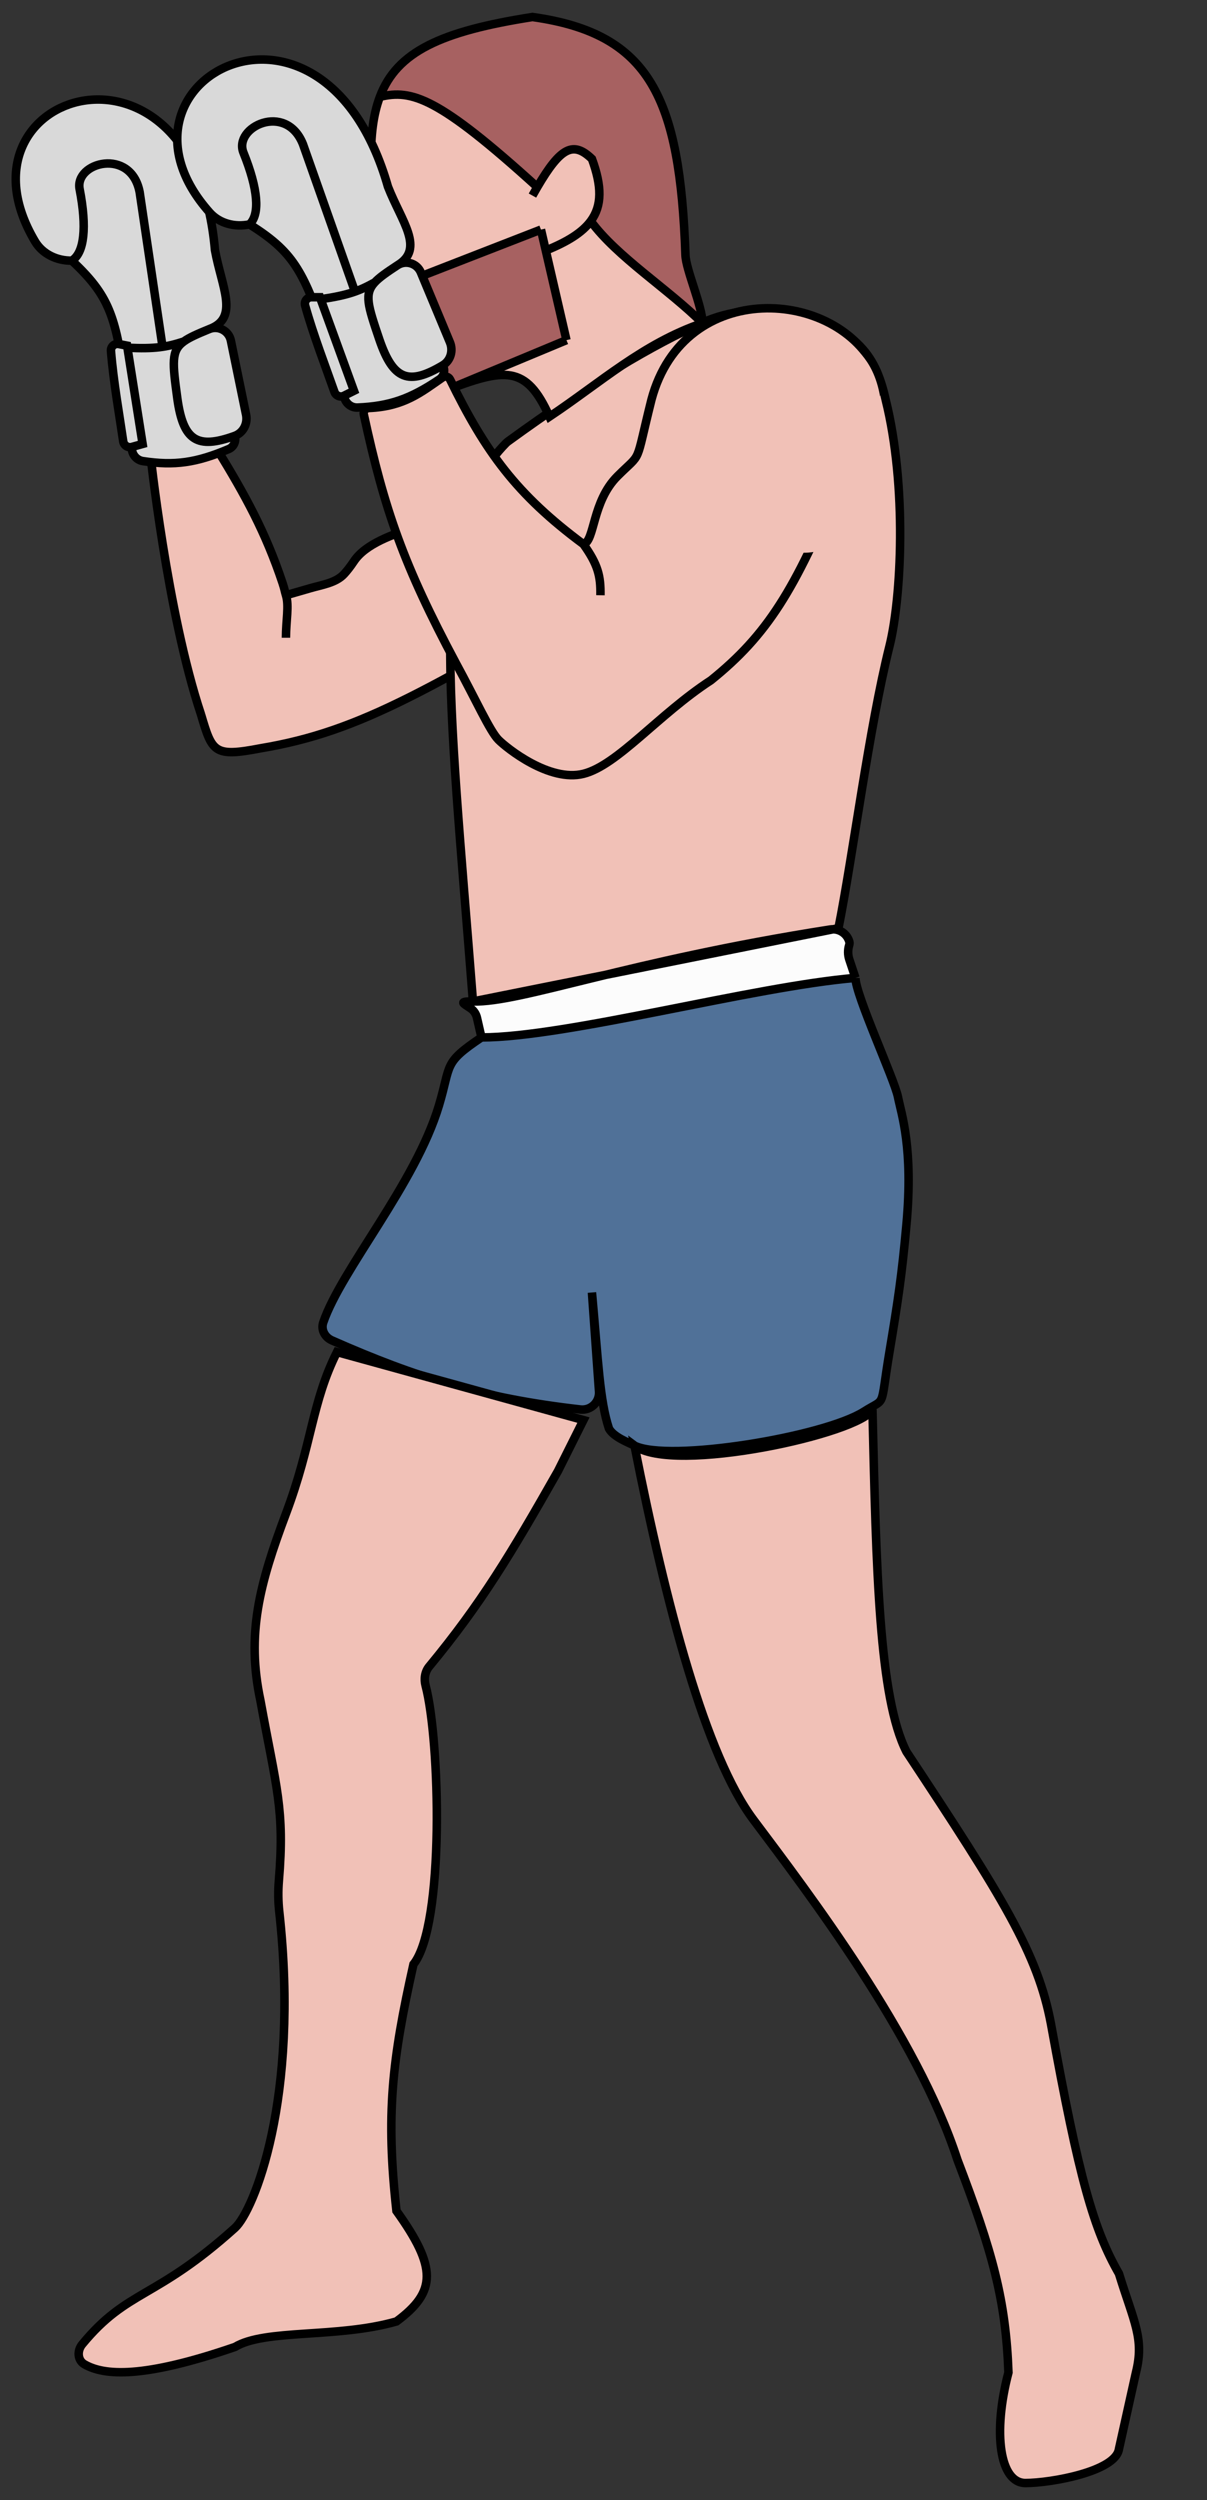 <svg width="71" height="147" viewBox="0 0 71 147" fill="none" xmlns="http://www.w3.org/2000/svg">
<rect x="0" y="0" width="71" height="147" fill="#333333" stroke="none"/>
<g clip-path="url(#clip0_31_2)">
<path d="M8.821 26.5C8.821 26.5 9.821 36 11.821 42L11.826 42.017C12.482 44.223 12.573 44.529 15.321 44C21.321 43 25.321 40.5 37.321 33.5L35.321 23C31.5 24.931 29.386 26.385 26.789 29.352C26.138 30.096 25.35 30.7 24.408 31.003C23.131 31.413 21.506 31.972 20.821 33C20.602 33.328 20.407 33.574 20.236 33.758C19.755 34.275 18.949 34.385 18.27 34.581L16.821 35C16.751 34.779 16.752 34.675 16.619 34.278C15.619 31.278 14.412 29.101 12.821 26.5C11.538 26.818 10.852 27.035 8.821 26.5Z" fill="#F1C1B7"/>
<path d="M11.821 42C9.821 36 8.821 26.5 8.821 26.5C10.852 27.035 11.538 26.818 12.821 26.5C14.412 29.101 15.619 31.278 16.619 34.278C16.752 34.675 16.751 34.779 16.821 35M11.821 42L11.826 42.017M11.821 42C11.823 42.006 11.824 42.012 11.826 42.017M16.821 37.5C16.821 36.5 17.015 35.613 16.821 35M16.821 35L18.27 34.581C18.949 34.385 19.755 34.275 20.236 33.758C20.407 33.574 20.602 33.328 20.821 33C21.506 31.972 23.131 31.413 24.408 31.003C25.35 30.7 26.138 30.096 26.789 29.352C29.386 26.385 31.5 24.931 35.321 23L37.321 33.5C25.321 40.5 21.321 43 15.321 44C12.573 44.529 12.482 44.223 11.826 42.017" stroke="black" stroke-width="0.5"/>
<path d="M50.821 83C48.464 84.5 39.321 86 37.321 85C36.924 84.801 36.096 84.493 35.821 84C35.274 82.34 35.188 80.043 34.821 76L35.237 81.82C35.281 82.438 34.759 82.947 34.144 82.877C28.429 82.229 24.482 81.002 19.525 78.814C19.11 78.631 18.868 78.188 19.015 77.758C20.076 74.65 24.437 69.612 25.821 65C26.553 62.558 26.055 62.525 28.321 61C33.321 61 44.321 58 50.321 57.5C50.321 58.5 52.614 63.465 52.821 64.5C53.028 65.535 53.73 67.5 53.321 72C53.048 75.006 52.821 76.5 52.321 79.5C51.745 82.952 52.169 82.142 50.821 83Z" fill="#507198"/>
<path d="M50.321 57.5C44.321 58 33.321 61 28.321 61L28.059 59.853C28.007 59.625 27.877 59.42 27.682 59.29C27.2 58.966 26.98 58.885 27.821 58.885C30.694 58.953 36.767 56.544 48.838 54.653C49.343 54.574 49.825 54.888 49.96 55.369C49.979 55.438 49.972 55.51 49.951 55.578V55.578C49.867 55.853 49.87 56.146 49.96 56.419L50.321 57.5Z" fill="#FCFCFC"/>
<path d="M65.821 144L66.821 139.5C67.321 137.5 66.706 136.556 65.821 133.688C64.349 131.111 63.482 128.18 61.821 119C61.045 114.881 59.033 111.631 53.321 103C51.707 99.826 51.548 92.4 51.321 82.877C50.631 84.273 39.595 86.718 37.321 85C39.195 94.456 41.515 103.259 44.321 107C47.524 111.271 53.949 119.695 56.321 127C58.404 132.454 59.164 135.256 59.321 139.5C58.38 143.09 58.821 146 60.321 146C61.821 146 65.628 145.322 65.821 144Z" fill="#F1C1B7"/>
<path d="M27.821 58.885C26.396 40.542 25.049 30.822 29.767 26.054C29.803 26.018 29.842 25.985 29.883 25.955C34.739 22.419 38.483 20.245 41.306 18.979C42.928 18.251 44.748 18.07 46.484 18.456C50.193 19.28 51.465 20.639 52.097 23.5C53.368 28.609 53.024 35.187 52.321 38C51.119 42.807 50.161 50.379 49.321 54.578L27.821 58.885Z" fill="#F1C1B7"/>
<path d="M27.821 58.885C26.396 40.542 25.049 30.822 29.767 26.054C29.803 26.018 29.842 25.985 29.883 25.955C34.739 22.419 38.483 20.245 41.306 18.979C42.928 18.251 44.748 18.07 46.484 18.456C50.193 19.28 51.465 20.639 52.097 23.5C53.368 28.609 53.024 35.187 52.321 38C51.119 42.807 50.161 50.379 49.321 54.578L27.821 58.885ZM27.821 58.885C30.694 58.953 36.767 56.544 48.838 54.653C49.343 54.574 49.825 54.888 49.96 55.369C49.979 55.438 49.972 55.51 49.951 55.578V55.578C49.867 55.853 49.87 56.146 49.96 56.419L50.321 57.5M27.821 58.885C26.98 58.885 27.2 58.966 27.682 59.29C27.877 59.42 28.007 59.625 28.059 59.853L28.321 61M37.321 85C39.321 86 48.464 84.5 50.821 83C52.169 82.142 51.745 82.952 52.321 79.5C52.821 76.5 53.048 75.006 53.321 72C53.73 67.5 53.028 65.535 52.821 64.5C52.614 63.465 50.321 58.5 50.321 57.5M37.321 85C36.924 84.801 36.096 84.493 35.821 84C35.274 82.34 35.188 80.043 34.821 76L35.237 81.82C35.281 82.438 34.759 82.947 34.144 82.877C28.429 82.229 24.482 81.002 19.525 78.814C19.11 78.631 18.868 78.188 19.015 77.758C20.076 74.65 24.437 69.612 25.821 65C26.553 62.558 26.055 62.525 28.321 61M37.321 85C39.195 94.456 41.515 103.259 44.321 107C47.524 111.271 53.949 119.695 56.321 127C58.404 132.454 59.164 135.256 59.321 139.5C58.38 143.09 58.821 146 60.321 146C61.821 146 65.628 145.322 65.821 144L66.821 139.5C67.321 137.5 66.706 136.556 65.821 133.688C64.349 131.111 63.482 128.18 61.821 119C61.045 114.881 59.033 111.631 53.321 103C51.707 99.826 51.548 92.4 51.321 82.877C50.631 84.273 39.595 86.718 37.321 85ZM50.321 57.5C44.321 58 33.321 61 28.321 61" stroke="black" stroke-width="0.5"/>
<path d="M34.321 83.5L32.821 86.5C30.045 91.39 28.298 94.298 25.243 97.994C24.989 98.302 24.933 98.729 25.035 99.115C25.882 102.31 26.172 113.187 24.321 115.5C23.048 121.178 22.697 124.355 23.321 130C25.7 133.32 25.7 134.743 23.321 136.5C19.821 137.5 15.604 136.925 13.821 138C8.381 139.873 6.117 139.68 4.971 139.021C4.551 138.78 4.53 138.215 4.838 137.841C7.51 134.599 9.116 135.234 13.821 131C14.903 130.026 17.647 123.456 16.428 112.404C16.362 111.804 16.354 111.197 16.404 110.595C16.755 106.355 16.258 105.151 15.321 100C14.484 96.089 15.264 93.139 16.821 89C18.378 84.861 18.321 82.5 19.821 79.5L34.321 83.5Z" fill="#F1C1B7" stroke="black" stroke-width="0.5"/>
<path d="M8.408 27.113C10.274 27.396 11.55 27.21 13.455 26.404C13.754 26.277 13.903 25.941 13.804 25.631C14.309 25.448 14.583 24.911 14.475 24.385L13.58 20.026C13.466 19.471 12.888 19.149 12.36 19.331C14.071 18.663 13.038 16.872 12.645 14.708C11.445 0.795 -3.192 5.353 2.06 14.195C2.504 14.943 3.356 15.339 4.226 15.326C4.843 15.901 5.312 16.409 5.68 16.918C6.365 17.867 6.699 18.822 6.986 20.229C6.736 20.18 6.508 20.378 6.528 20.632C6.666 22.407 7.038 24.495 7.248 25.948C7.283 26.189 7.522 26.346 7.756 26.281C7.728 26.686 8.007 27.052 8.408 27.113Z" fill="#D9D9D9"/>
<path d="M13.804 25.631V25.631C14.309 25.448 14.583 24.911 14.475 24.385L13.58 20.026C13.462 19.454 12.85 19.128 12.31 19.35V19.35M13.804 25.631C11.598 26.427 10.779 25.915 10.434 23.447C10.147 21.326 10.059 20.628 10.81 20.081M13.804 25.631V25.631C13.903 25.941 13.754 26.277 13.455 26.404C11.55 27.21 10.274 27.396 8.408 27.113C8.007 27.052 7.728 26.686 7.756 26.281V26.281M7.756 26.281L8.389 26.105L7.496 20.447M7.756 26.281V26.281C7.522 26.346 7.283 26.189 7.248 25.948C7.038 24.495 6.666 22.407 6.528 20.632C6.508 20.378 6.736 20.18 6.986 20.229V20.229M12.31 19.35C14.091 18.698 13.042 16.892 12.645 14.708C11.445 0.795 -3.192 5.353 2.06 14.195C2.504 14.943 3.356 15.339 4.226 15.326V15.326M12.31 19.35C11.618 19.634 11.135 19.843 10.81 20.081M6.986 20.229L7.476 20.324L7.496 20.447M6.986 20.229C6.699 18.822 6.365 17.867 5.68 16.918C5.312 16.409 4.843 15.901 4.226 15.326M4.226 15.326C4.963 14.864 5.118 13.371 4.684 11.121C4.377 9.533 7.711 8.654 8.215 11.299L9.535 20.216M10.81 20.081C9.795 20.411 9.118 20.524 7.496 20.447" stroke="black" stroke-width="0.5"/>
<path d="M25.855 23.099C25.212 23.347 24.485 23.248 23.933 22.834L23.221 22.3C22.969 22.111 22.821 21.815 22.821 21.5V20.204V20.204C22.298 20.133 22.142 19.453 22.58 19.16L22.821 19V19C22.21 18.797 22.101 17.98 22.636 17.623L22.821 17.5V17L31.821 13.5L32.105 14.731L33.321 20L26.114 23C26.029 23.032 25.943 23.066 25.855 23.099Z" fill="#A76161"/>
<path d="M41.321 19C37.821 20.204 35.321 22.5 32.321 24.5C30.939 21.42 29.693 21.632 26.114 23L33.321 20L32.105 14.731C33.388 14.214 34.254 13.669 34.749 13C36.305 15.117 39.321 17 41.321 19Z" fill="#F1C1B7"/>
<path d="M22.821 15.727C19.821 15.5 21.321 13.5 22.321 12C21.571 11.022 21.466 10.475 21.821 9.5C21.804 7.97 21.956 6.722 22.345 5.694C24.227 5.247 25.767 5.7 31.606 11C32.987 8.64 33.725 8.288 34.821 9.345C35.408 10.95 35.422 12.09 34.749 13C34.254 13.669 33.388 14.214 32.105 14.731L31.821 13.5L22.821 17V15.727Z" fill="#F1C1B7"/>
<path d="M31.321 1C38.259 1.97 39.993 5.753 40.321 15C40.352 15.881 41.321 18.017 41.321 19C39.321 17 36.305 15.117 34.749 13C35.422 12.09 35.408 10.95 34.821 9.345C33.725 8.288 32.987 8.64 31.606 11C25.767 5.7 24.227 5.247 22.345 5.694C23.351 3.032 25.948 1.839 31.321 1Z" fill="#A76161"/>
<path d="M41.321 19C37.821 20.204 35.321 22.5 32.321 24.5C30.939 21.42 29.693 21.632 26.114 23M41.321 19C41.321 18.017 40.352 15.881 40.321 15C39.993 5.753 38.259 1.97 31.321 1C25.948 1.839 23.351 3.032 22.345 5.694M41.321 19C39.321 17 36.305 15.117 34.749 13M22.821 17.5L22.636 17.623C22.101 17.98 22.21 18.797 22.821 19V19L22.58 19.16C22.142 19.453 22.298 20.133 22.821 20.204V20.204V21.5C22.821 21.815 22.969 22.111 23.221 22.3L23.933 22.834C24.485 23.248 25.212 23.347 25.855 23.099C25.943 23.066 26.029 23.032 26.114 23M22.821 17.5C22.821 17.297 22.821 17.135 22.821 17M22.821 17.5V17M22.821 15.727C19.821 15.5 21.321 13.5 22.321 12C21.571 11.022 21.466 10.475 21.821 9.5C21.804 7.97 21.956 6.722 22.345 5.694M22.821 15.727C22.821 16.343 22.821 16.468 22.821 17M22.821 15.727V17M32.105 14.731L31.821 13.5M32.105 14.731L33.321 20M32.105 14.731C33.388 14.214 34.254 13.669 34.749 13M31.321 11.5C31.419 11.324 31.514 11.158 31.606 11M33.321 20L31.821 13.5M33.321 20L26.114 23M31.821 13.5L22.821 17M31.606 11C32.987 8.64 33.725 8.288 34.821 9.345C35.408 10.95 35.422 12.09 34.749 13M31.606 11C25.767 5.7 24.227 5.247 22.345 5.694" stroke="black" stroke-width="0.5"/>
<path d="M21.033 23.964C22.918 23.885 24.135 23.458 25.851 22.303C26.121 22.121 26.202 21.763 26.046 21.478C26.507 21.202 26.673 20.622 26.466 20.126L24.755 16.019C24.537 15.496 23.908 15.29 23.425 15.57C24.977 14.587 23.62 13.026 22.821 10.978C18.984 -2.45 5.488 4.821 12.333 12.496C12.912 13.146 13.823 13.372 14.675 13.193C15.391 13.639 15.948 14.048 16.407 14.478C17.26 15.278 17.77 16.152 18.321 17.478C18.067 17.478 17.881 17.716 17.948 17.961C18.423 19.677 19.188 21.656 19.672 23.041C19.752 23.271 20.016 23.38 20.234 23.271C20.284 23.675 20.627 23.981 21.033 23.964Z" fill="#D9D9D9"/>
<path d="M26.046 21.478V21.478C26.507 21.202 26.673 20.622 26.466 20.126L24.755 16.019C24.53 15.479 23.867 15.277 23.379 15.598V15.598M26.046 21.478C24.033 22.681 23.131 22.334 22.321 19.978C21.634 17.951 21.413 17.283 22.046 16.602M26.046 21.478V21.478C26.202 21.763 26.121 22.121 25.851 22.303C24.135 23.458 22.918 23.885 21.033 23.964C20.627 23.981 20.284 23.675 20.234 23.271V23.271M20.234 23.271L20.821 22.978L18.863 17.594M20.234 23.271V23.271C20.016 23.38 19.752 23.271 19.672 23.041C19.188 21.656 18.423 19.677 17.948 17.961C17.881 17.716 18.067 17.478 18.321 17.478V17.478M23.379 15.598C25.003 14.618 23.628 13.046 22.821 10.978C18.984 -2.45 5.488 4.821 12.333 12.496C12.912 13.146 13.823 13.372 14.675 13.193V13.193M23.379 15.598C22.754 16.009 22.32 16.307 22.046 16.602M18.321 17.478L18.821 17.478L18.863 17.594M18.321 17.478C17.77 16.152 17.26 15.278 16.407 14.478C15.948 14.048 15.391 13.639 14.675 13.193M14.675 13.193C15.31 12.598 15.178 11.104 14.321 8.978C13.716 7.478 16.821 5.978 17.821 8.478L20.821 16.978M22.046 16.602C21.113 17.12 20.47 17.36 18.863 17.594" stroke="black" stroke-width="0.5"/>
<path d="M38.321 23.5C40.236 16.317 49.325 16.931 51.565 21.826C51.759 22.25 51.723 22.735 51.544 23.165L49.321 28.5C46.762 34.665 45.151 37.324 41.821 40C38.742 42.001 36.321 45 34.321 45.5C32.321 46 29.821 44 29.321 43.5C28.821 43 27.992 41.148 26.821 39C23.745 33.241 22.611 29.974 21.399 24.364C21.359 24.177 21.502 24 21.692 23.992C23.772 23.904 24.759 23.074 26.036 22.193C26.186 22.09 26.392 22.147 26.472 22.31C28.557 26.561 30.358 29.062 34.321 32C34.995 31.805 34.821 29.5 36.321 28C37.821 26.5 37.321 27.5 38.321 23.5Z" fill="#F1C1B7"/>
<path d="M34.321 32C34.995 31.805 34.821 29.5 36.321 28C37.821 26.5 37.321 27.5 38.321 23.5C40.236 16.317 49.325 16.931 51.565 21.826C51.759 22.25 51.723 22.735 51.544 23.165L49.321 28.5C46.762 34.665 45.151 37.324 41.821 40C38.742 42.001 36.321 45 34.321 45.5C32.321 46 29.821 44 29.321 43.5C28.821 43 27.992 41.148 26.821 39C23.745 33.241 22.611 29.974 21.399 24.364C21.359 24.177 21.502 24 21.692 23.992C23.772 23.904 24.759 23.074 26.036 22.193C26.186 22.09 26.392 22.147 26.472 22.31C28.557 26.561 30.358 29.062 34.321 32ZM34.321 32C35.175 33.204 35.337 33.857 35.321 35" stroke="black" stroke-width="0.5"/>
<path d="M42.821 26C42.821 29.59 44.836 32.5 47.321 32.5C49.806 32.5 51.821 29.59 51.821 26C52.321 21 49.806 19.5 47.321 19.5C44.836 19.5 42.821 22.41 42.821 26Z" fill="#F1C1B7"/>
</g>
<defs>
<clipPath id="clip0_31_2">
<rect width="71" height="147" fill="white" transform="matrix(-1 0 0 1 71 0)"/>
</clipPath>
</defs>
</svg>
